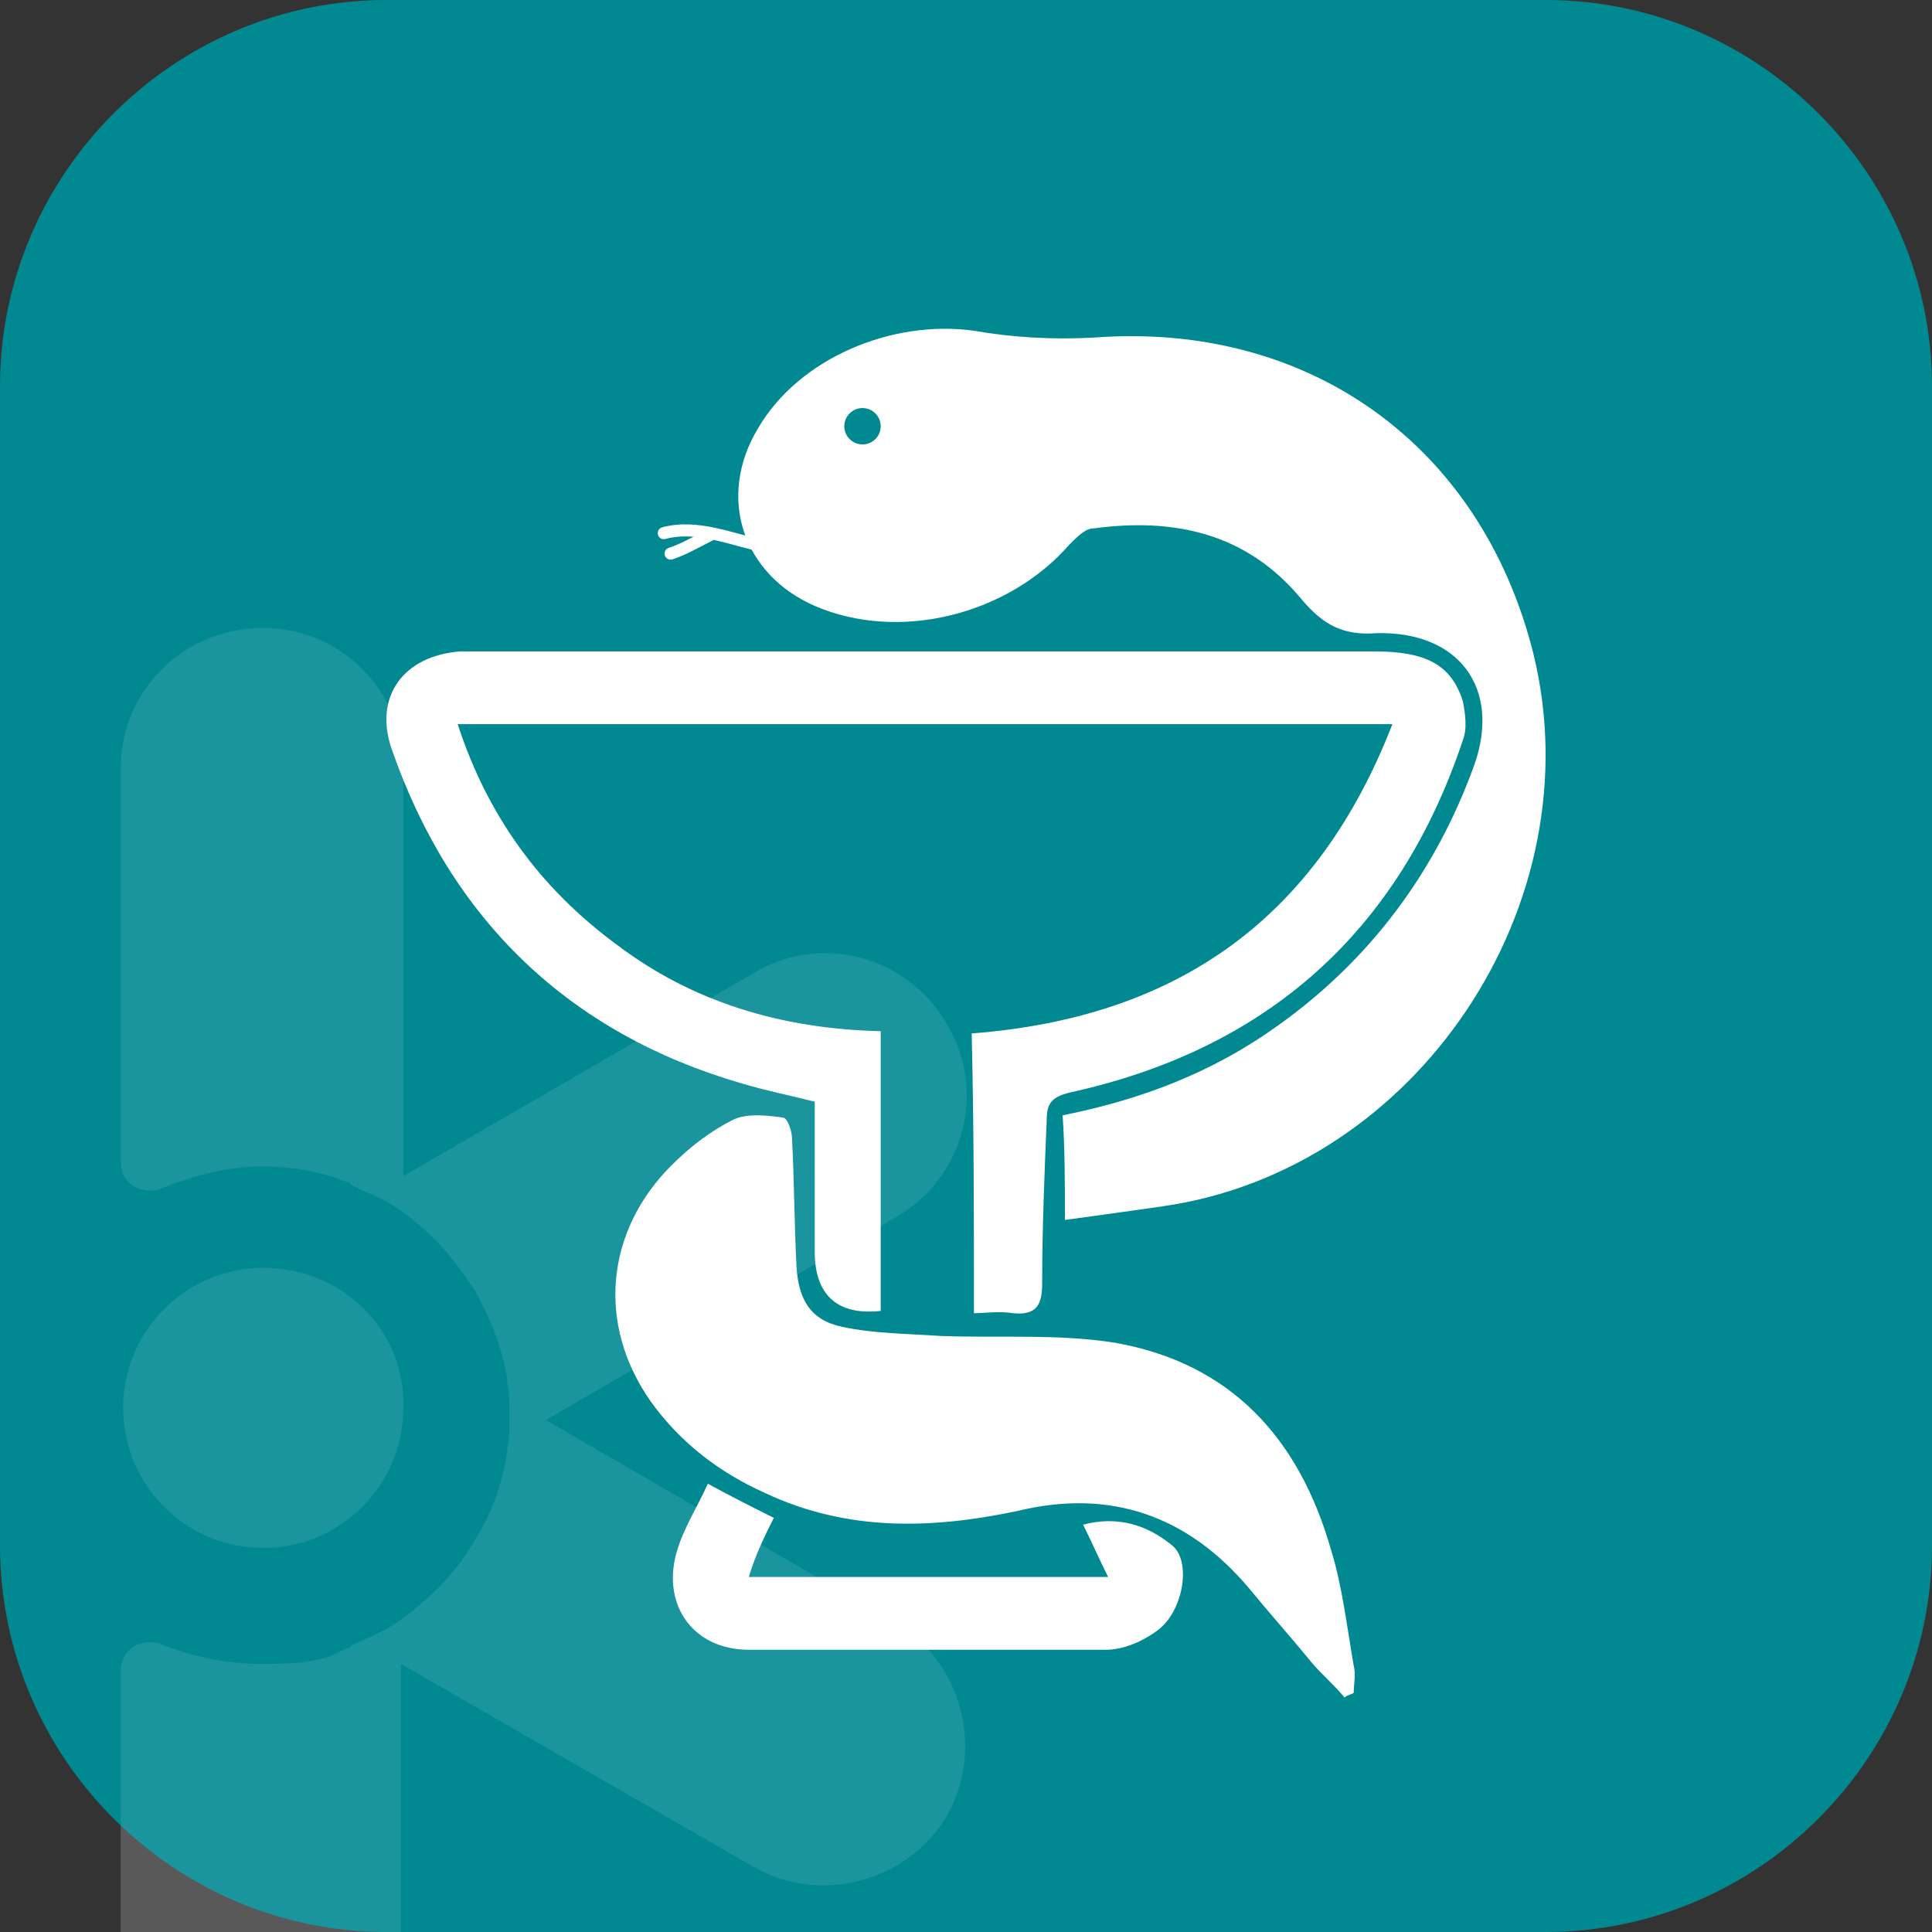 <svg  viewBox="0 0 80 80" fill="none" xmlns="http://www.w3.org/2000/svg">
<rect x="0" y="0" width="80" height="80" fill="#333333" stroke="none"/>
<g clip-path="url(#clip0_1056_12864)">
<path fill-rule="evenodd" clip-rule="evenodd" d="M10.9 52.5C7.7 52.5 5.1 55.1 5.1 58.3C5.1 61.5 7.7 64.1 10.9 64.1C14.1 64.1 16.7 61.5 16.7 58.3C16.8 55.1 14.2 52.5 10.9 52.5Z" fill="white" fill-opacity="0.1"/>
<path fill-rule="evenodd" clip-rule="evenodd" d="M5 69.6V72.8V79.2V85.7C5 88.9 7.6 91.5 10.8 91.5C14 91.5 16.6 88.9 16.6 85.7V68.9L31.2 77.3C34 78.9 37.6 77.9 39.2 75.2C40.8 72.4 39.8 68.8 37.1 67.2L22.6 58.8L37.1 50.4C39.9 48.8 40.9 45.2 39.2 42.4C37.6 39.6 34 38.6 31.2 40.3L16.7 48.7V31.8C16.7 28.6 14.1 26 10.9 26C7.6 26 5 28.6 5 31.8V48.1C5 48.8 5.5 49.3 6.2 49.3C6.4 49.3 6.5 49.3 6.7 49.2C8 48.7 9.4 48.3 10.8 48.3C12.1 48.3 13.3 48.5 14.5 49L14.6 49.1C15 49.3 15.5 49.5 15.9 49.7C16.3 49.9 16.7 50.2 17.1 50.5L17.2 50.6C18.2 51.4 19 52.4 19.7 53.5C20.3 54.6 20.8 55.8 21 57.1V57.2C21.1 57.7 21.1 58.2 21.1 58.6C21.1 59.1 21.1 59.6 21 60V60.1C20.8 61.4 20.4 62.6 19.7 63.7C19.1 64.8 18.2 65.8 17.2 66.6L17.1 66.7C16.7 67 16.3 67.3 15.9 67.5C15.5 67.7 15.1 67.9 14.6 68.1L14.5 68.2C14.2 68.3 13.9 68.5 13.6 68.6C12.7 68.9 11.7 68.9 10.8 68.9C9.4 68.9 8 68.6 6.7 68.1C6.5 68 6.3 68 6.2 68C5.5 68 5 68.5 5 69.2V69.6Z" fill="white" fill-opacity="0.1"/>
<path fill-rule="evenodd" clip-rule="evenodd" d="M34.028 14.312C32.042 15.053 30.245 16.904 29.678 18.755C29.583 19.218 29.488 20.144 29.488 21.255C29.583 23.198 30.056 24.494 31.096 25.883C32.704 27.826 36.487 29.77 41.31 31.159C46.417 32.547 47.551 33.288 48.024 35.231C48.781 38.286 47.173 41.711 44.147 43.192C43.39 43.562 42.634 43.84 42.539 43.84C42.35 43.84 42.255 44.21 42.255 45.506V47.172L43.107 47.08C45.187 46.802 48.213 45.228 49.916 43.562C51.996 41.526 52.753 39.026 52.469 35.787C51.996 31.529 49.821 29.585 44.052 28.289C37.905 26.901 36.865 26.623 35.73 26.068C33.366 24.864 32.136 23.291 32.136 20.977C32.136 18.478 33.271 16.719 35.163 16.164C37.338 15.516 39.513 16.441 40.459 18.293C40.931 19.126 40.837 19.218 40.08 20.051C39.513 20.699 39.418 20.884 39.513 21.44C39.702 22.365 40.459 23.846 41.31 24.679C41.877 25.327 42.161 25.42 42.634 25.42C43.107 25.327 43.296 25.235 43.674 24.494C44.147 23.476 44.62 21.162 44.431 20.422C44.336 20.144 44.052 19.774 43.674 19.496C43.107 19.218 42.917 18.848 42.634 17.922C42.066 16.349 41.404 15.423 40.08 14.683C39.135 14.22 38.851 14.127 37.054 14.035C35.352 13.942 34.785 14.035 34.028 14.312ZM15.398 33.473C15.208 33.658 15.681 34.306 16.249 34.491C16.532 34.676 17.856 34.954 19.086 35.139C22.396 35.694 23.436 36.25 26.273 38.471C28.448 40.23 29.867 41.248 31.664 42.081C33.366 42.822 36.581 43.747 37.716 43.747C39.04 43.747 38.946 43.562 38.946 48.283C38.946 53.096 38.851 52.818 40.553 52.818H41.593V48.098V43.377L42.445 43.099C45.566 42.174 47.362 40.137 47.551 37.268C47.646 35.694 47.362 34.676 46.606 33.936L46.038 33.38H30.812C22.301 33.38 15.398 33.38 15.398 33.473ZM53.131 33.473C52.942 33.565 52.942 33.751 53.131 34.213C53.226 34.584 53.32 35.879 53.32 36.99C53.32 38.194 53.415 39.119 53.415 39.119C53.415 39.119 54.077 38.656 54.739 38.101C57.198 36.157 58.238 35.694 60.886 35.231C61.831 35.046 62.966 34.861 63.345 34.769C64.196 34.584 65.236 33.751 64.952 33.473C64.952 33.38 53.604 33.288 53.131 33.473ZM36.298 45.321C33.839 46.524 32.704 48.005 32.704 50.227C32.704 51.8 33.177 52.911 34.312 54.022C35.352 55.04 37.243 55.965 38.851 56.243C41.026 56.613 44.62 55.873 46.7 54.577C48.213 53.651 48.875 52.633 48.875 51.43C48.875 49.394 47.457 48.375 44.525 48.19C42.445 48.098 42.255 48.19 42.35 49.671L42.445 50.689H43.485C46.889 50.782 44.809 53.281 41.121 53.559C38.567 53.744 36.487 52.726 36.014 51.152C35.73 50.227 36.108 49.486 37.338 48.653L38.189 48.098V46.431C38.094 44.488 38.094 44.488 36.298 45.321ZM37.149 50.319C36.581 50.782 36.581 50.782 36.96 51.337C37.338 51.893 37.811 52.263 38.094 52.263C38.284 52.263 38.189 49.949 37.905 49.856C37.716 49.856 37.432 50.041 37.149 50.319ZM34.312 56.336C34.312 58.65 35.825 60.871 37.811 61.427C38.378 61.612 39.702 61.797 40.837 61.797C43.296 61.889 44.431 62.167 45.849 62.63C47.079 63.093 47.268 63 46.606 62.26C45.944 61.519 44.904 61.149 42.823 60.594C38.473 59.483 37.622 59.02 37.149 57.446C36.96 56.613 36.77 56.521 35.73 55.873C35.068 55.503 34.501 55.225 34.406 55.225C34.312 55.318 34.312 55.78 34.312 56.336ZM38.662 57.909C38.662 58.65 38.662 58.65 39.702 59.02C40.27 59.205 40.931 59.39 41.215 59.483C41.688 59.575 41.688 59.483 41.783 58.835C41.783 58.465 41.783 57.909 41.688 57.632C41.593 57.261 41.499 57.169 40.175 57.169H38.662V57.909ZM38.662 63.926C38.662 65.87 38.473 66.055 35.919 66.518C35.541 66.61 34.595 66.888 33.933 67.165C33.271 67.443 31.947 67.813 31.002 67.999C29.11 68.369 27.975 68.739 27.975 69.017C27.975 69.294 52.469 69.294 52.658 69.017C52.847 68.739 51.523 68.276 49.537 67.999C48.592 67.813 47.268 67.443 46.606 67.165C45.944 66.888 44.998 66.61 44.525 66.518C43.39 66.332 42.161 65.87 41.972 65.592C41.877 65.499 41.783 64.759 41.783 64.018V62.63H40.931C40.459 62.63 39.797 62.537 39.418 62.537L38.662 62.352V63.926Z" fill="white"/>
<g clip-path="url(#clip1_1056_12864)">
<path d="M16 0H64C72.8 0 80 7.2 80 16V64C80 72.8 72.8 80 64 80H16C7.2 80 0 72.8 0 64V16C0 7.2 7.2 0 16 0Z" fill="#018992"/>
<path fill-rule="evenodd" clip-rule="evenodd" d="M10.9 52.5C7.7 52.5 5.1 55.1 5.1 58.3C5.1 61.5 7.7 64.1 10.9 64.1C14.1 64.1 16.7 61.5 16.7 58.3C16.8 55.1 14.2 52.5 10.9 52.5Z" fill="white" fill-opacity="0.1"/>
<path fill-rule="evenodd" clip-rule="evenodd" d="M5 69.6V72.8V79.2V85.7C5 88.9 7.6 91.5 10.8 91.5C14 91.5 16.6 88.9 16.6 85.7V68.9L31.2 77.3C34 78.9 37.6 77.9 39.2 75.2C40.8 72.4 39.8 68.8 37.1 67.2L22.6 58.8L37.1 50.4C39.9 48.8 40.9 45.2 39.2 42.4C37.6 39.6 34 38.6 31.2 40.3L16.7 48.7V31.8C16.7 28.6 14.1 26 10.9 26C7.6 26 5 28.6 5 31.8V48.1C5 48.8 5.5 49.3 6.2 49.3C6.4 49.3 6.5 49.3 6.7 49.2C8 48.7 9.4 48.3 10.8 48.3C12.1 48.3 13.3 48.5 14.5 49L14.6 49.1C15 49.3 15.5 49.5 15.9 49.7C16.3 49.9 16.7 50.2 17.1 50.5L17.2 50.6C18.2 51.4 19 52.4 19.7 53.5C20.3 54.6 20.8 55.8 21 57.1V57.2C21.1 57.7 21.1 58.2 21.1 58.6C21.1 59.1 21.1 59.6 21 60V60.1C20.8 61.4 20.4 62.6 19.7 63.7C19.1 64.8 18.2 65.8 17.2 66.6L17.1 66.7C16.7 67 16.3 67.3 15.9 67.5C15.5 67.7 15.1 67.9 14.6 68.1L14.5 68.2C14.2 68.3 13.9 68.5 13.6 68.6C12.7 68.9 11.7 68.9 10.8 68.9C9.4 68.9 8 68.6 6.7 68.1C6.5 68 6.3 68 6.2 68C5.5 68 5 68.5 5 69.2V69.6Z" fill="white" fill-opacity="0.1"/>
<path d="M35.773 22.076C34.549 22.641 33.136 22.829 31.724 22.641C30.311 22.358 28.898 21.699 27.486 22.076" stroke="white" stroke-width="0.5" stroke-miterlimit="10" stroke-linecap="round" stroke-linejoin="round"/>
<path d="M29.369 22.17C28.804 22.453 28.334 22.735 27.768 22.924" stroke="white" stroke-width="0.5" stroke-miterlimit="10" stroke-linecap="round" stroke-linejoin="round"/>
<path d="M44.096 50.515C45.508 50.327 46.827 50.138 48.145 49.95C58.692 48.443 66.037 37.426 63.494 27.067C61.328 18.403 54.172 13.318 45.32 13.977C43.625 14.072 41.93 13.977 40.329 13.695C36.939 13.224 33.078 14.825 31.383 17.744C29.688 20.569 30.724 23.771 33.737 25.089C37.221 26.596 41.741 25.466 44.284 22.547C44.566 22.264 44.943 21.888 45.226 21.888C48.616 21.417 51.629 22.076 53.889 24.807C54.831 25.937 55.678 26.314 56.997 26.219C60.387 26.125 62.176 28.48 61.046 31.681C59.445 36.107 56.714 39.78 52.853 42.511C50.217 44.394 47.297 45.524 44.001 46.183C44.096 47.596 44.096 49.008 44.096 50.515ZM40.329 54.376C40.8 54.376 41.365 54.282 41.93 54.376C42.871 54.47 43.154 54.093 43.154 53.152C43.154 50.892 43.248 48.632 43.342 46.372C43.342 45.712 43.531 45.43 44.284 45.242C52.477 43.452 57.938 38.556 60.575 30.645C60.764 30.174 60.669 29.515 60.575 29.044C60.104 27.538 59.069 26.973 56.903 26.973C44.661 26.973 32.513 26.973 20.271 26.973C19.894 26.973 19.423 26.973 19.047 26.973C16.692 27.161 15.468 28.856 16.221 31.022C18.67 38.085 23.567 42.793 30.724 44.865C31.665 45.147 32.607 45.336 33.737 45.618C33.737 47.69 33.737 49.762 33.737 51.833C33.737 53.717 34.773 54.47 36.468 54.282C36.468 50.421 36.468 46.56 36.468 42.699C32.324 42.605 28.652 41.475 25.544 39.121C22.343 36.766 20.177 33.753 18.952 29.986C31.854 29.986 44.661 29.986 57.656 29.986C54.548 37.991 48.804 42.134 40.235 42.793C40.329 46.654 40.329 50.421 40.329 54.376ZM55.678 70.291C55.773 70.196 55.867 70.196 56.055 70.102C56.055 69.726 56.149 69.349 56.055 68.972C55.773 67.371 55.584 65.676 55.113 64.17C53.795 59.555 50.97 56.448 46.167 55.6C43.813 55.224 41.365 55.412 38.916 55.318C37.598 55.224 36.185 55.224 34.867 54.941C33.549 54.658 33.078 53.811 32.984 52.493C32.889 50.703 32.889 48.914 32.795 47.125C32.795 46.843 32.607 46.278 32.419 46.278C31.759 46.183 30.912 46.089 30.347 46.372C29.405 46.843 28.558 47.502 27.804 48.255C25.073 50.986 24.697 54.847 26.957 58.049C28.181 59.744 29.782 60.968 31.665 61.815C35.055 63.416 38.54 63.322 42.118 62.569C45.979 61.627 49.181 62.757 51.723 65.77C52.571 66.806 53.418 67.748 54.266 68.784C54.642 69.255 55.208 69.726 55.678 70.291ZM32.042 62.851C31.1 62.38 30.347 62.004 29.311 61.439C28.84 62.475 28.275 63.322 27.993 64.358C27.428 66.524 28.746 68.313 31.006 68.313C35.903 68.313 40.8 68.313 45.791 68.313C46.45 68.313 47.203 68.031 47.862 67.56C48.992 66.806 49.369 64.64 48.522 63.981C47.486 63.134 46.261 62.757 44.849 63.134C45.226 63.887 45.508 64.546 45.885 65.3C40.894 65.3 35.997 65.3 31.006 65.3C31.289 64.358 31.665 63.605 32.042 62.851Z" fill="white"/>
<path d="M35.715 18.403C36.131 18.403 36.468 18.066 36.468 17.65C36.468 17.234 36.131 16.897 35.715 16.897C35.298 16.897 34.961 17.234 34.961 17.65C34.961 18.066 35.298 18.403 35.715 18.403Z" fill="#018992"/>
</g>
</g>
<defs>
<clipPath id="clip0_1056_12864">
<rect width="80" height="91.5" fill="white"/>
</clipPath>
<clipPath id="clip1_1056_12864">
<rect width="80" height="91.5" fill="white"/>
</clipPath>
</defs>
</svg>
